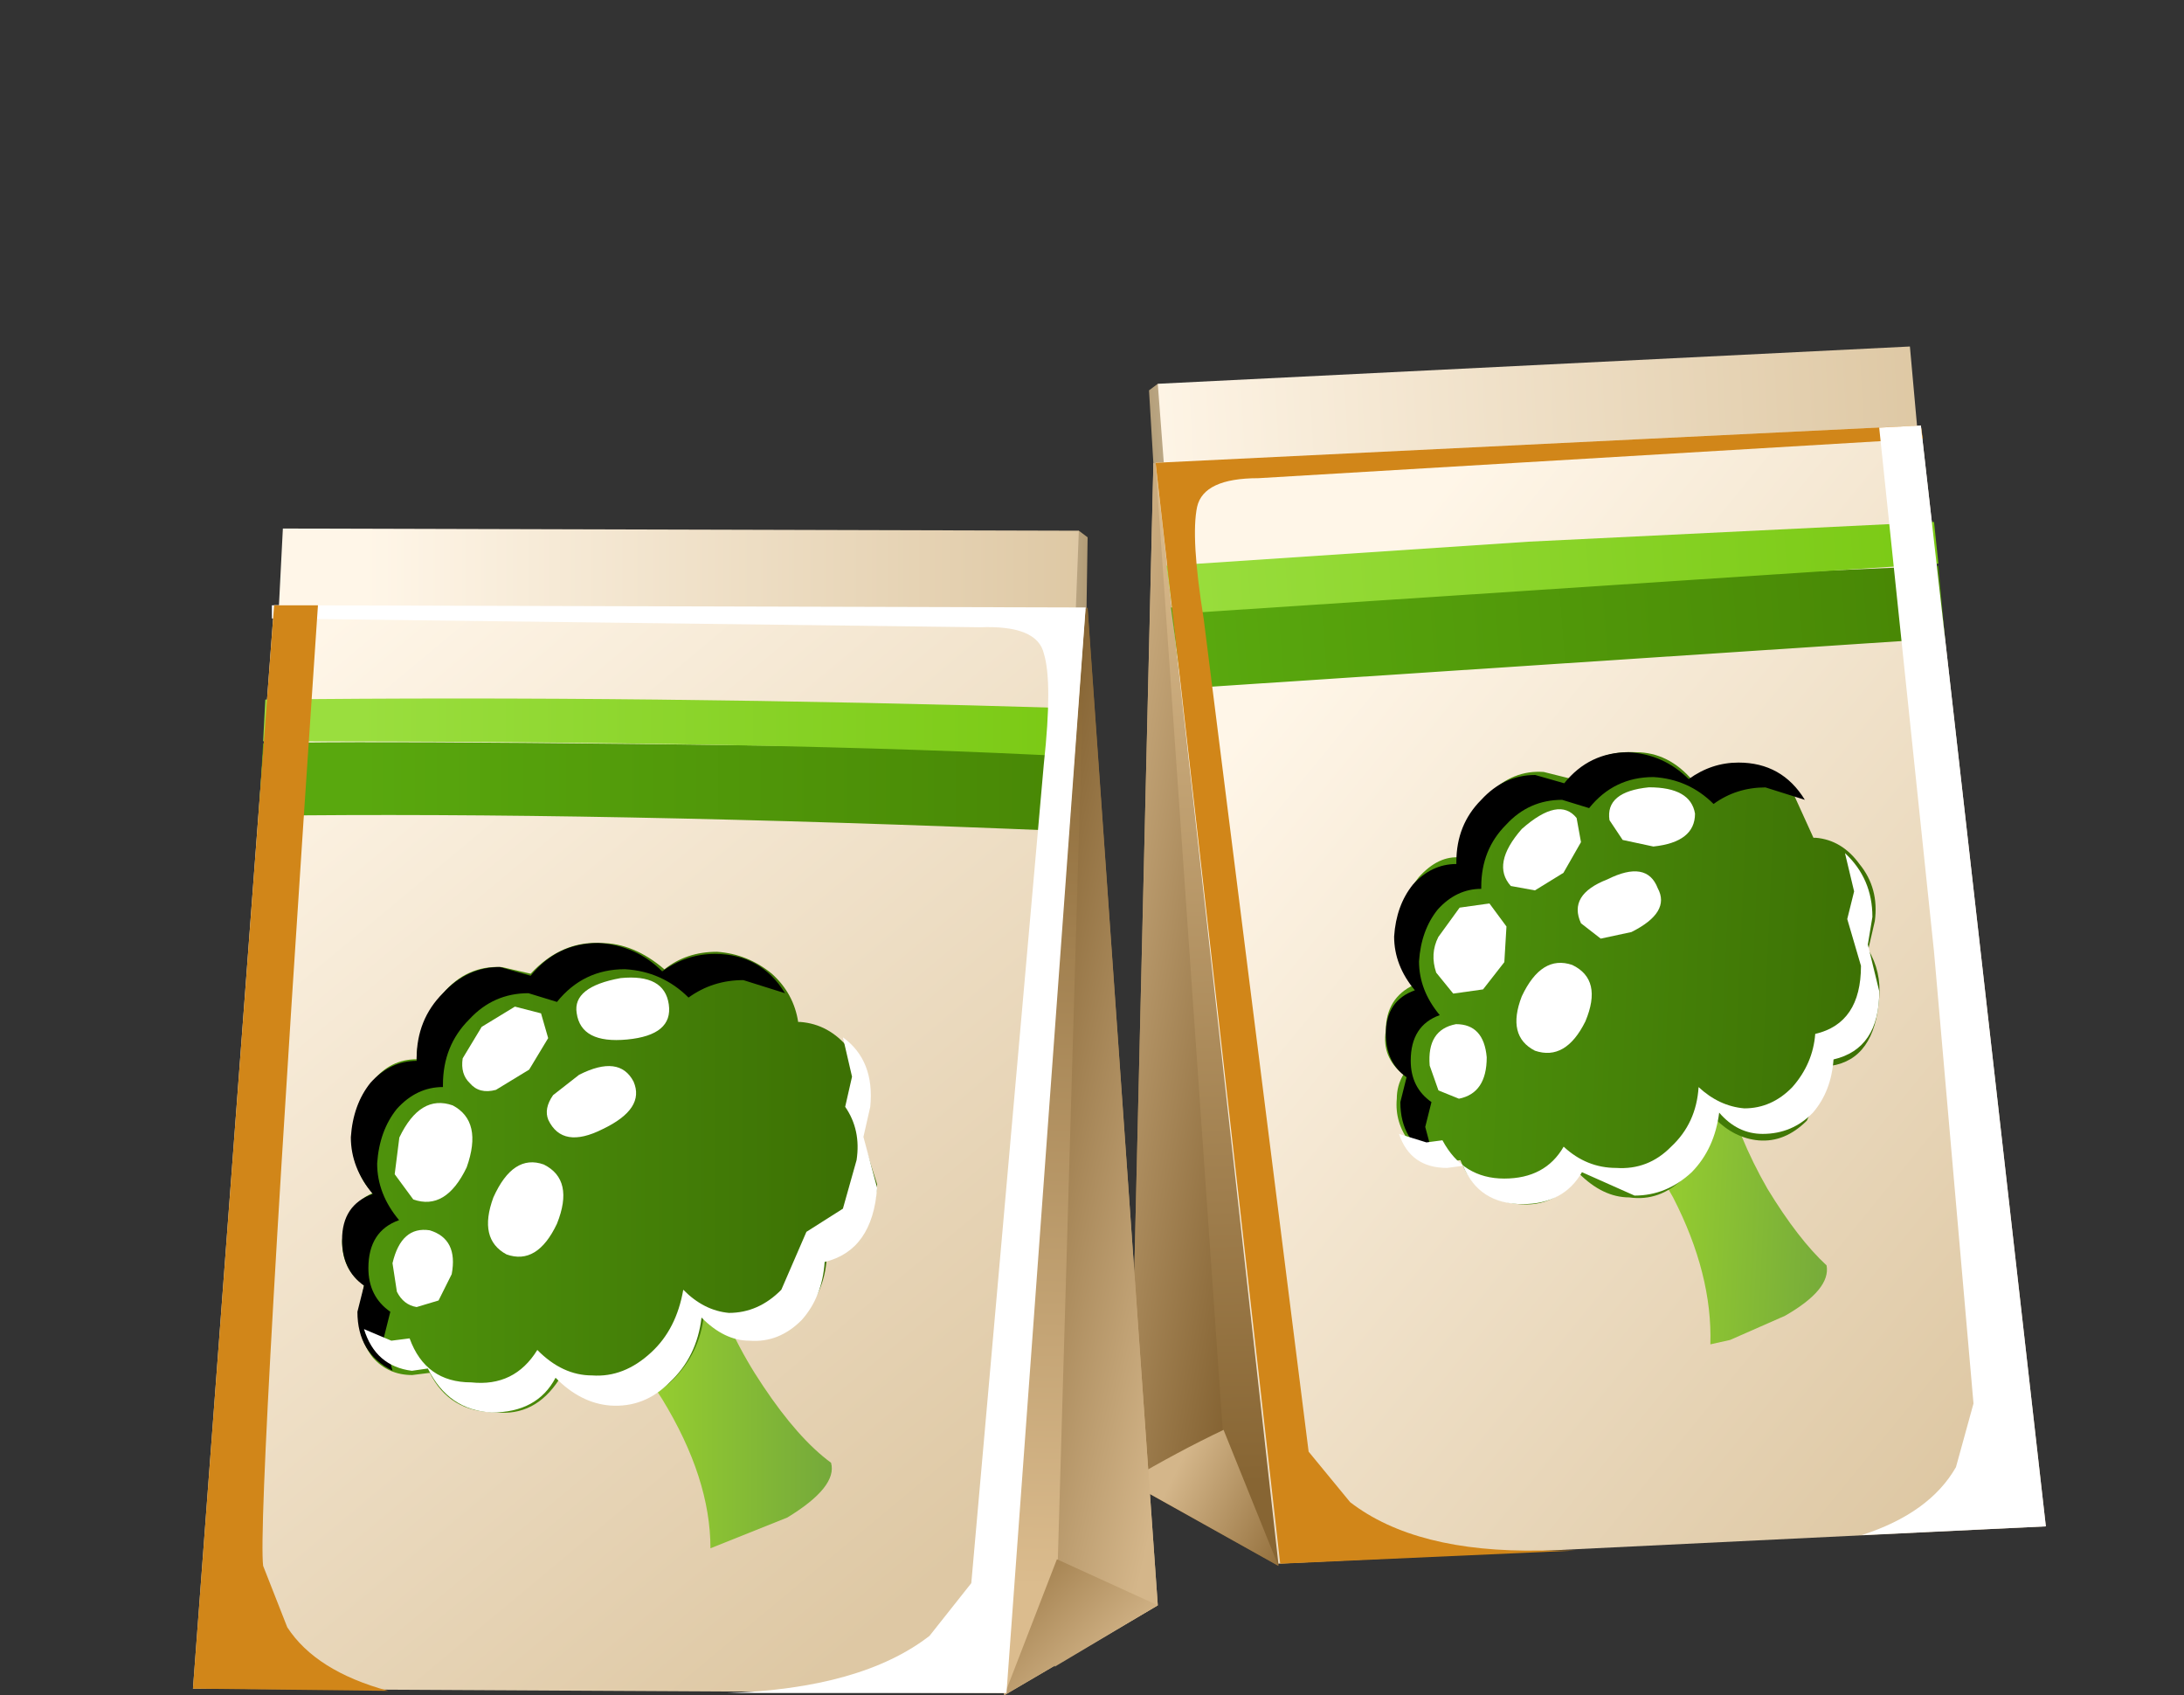 <?xml version="1.0" encoding="UTF-8" standalone="no"?>
<svg xmlns:xlink="http://www.w3.org/1999/xlink" height="38.65px" width="49.8px" xmlns="http://www.w3.org/2000/svg">
  <rect width="100%" height="100%" fill="#333333" stroke="none"/>
  <g transform="matrix(1.0, 0.0, 0.0, 1.0, 0.0, 0.0)">
    <use height="27.8" transform="matrix(1.0, 0.0, 0.0, 1.0, 25.75, 7.9)" width="20.9" xlink:href="#shape0"/>
    <use height="25.95" transform="matrix(1.0, 0.0, 0.0, 1.0, 26.35, 9.7)" width="17.5" xlink:href="#sprite0"/>
    <use height="25.3" transform="matrix(1.0, 0.0, 0.0, 1.0, 42.45, 9.7)" width="4.2" xlink:href="#sprite1"/>
    <use height="13.5" transform="matrix(1.0, 0.0, 0.0, 1.0, 31.6, 17.15)" width="11.25" xlink:href="#shape3"/>
    <use height="9.25" transform="matrix(1.0, 0.0, 0.0, 1.0, 31.6, 17.15)" width="9.55" xlink:href="#sprite2"/>
    <use height="8.0" transform="matrix(1.0, 0.0, 0.0, 1.0, 31.9, 19.45)" width="10.95" xlink:href="#sprite3"/>
    <use height="1.9" transform="matrix(1.0, 0.0, 0.0, 1.0, 34.25, 18.45)" width="1.85" xlink:href="#sprite4"/>
    <use height="2.15" transform="matrix(1.0, 0.0, 0.0, 1.0, 32.7, 20.55)" width="1.7" xlink:href="#sprite5"/>
    <use height="1.35" transform="matrix(1.0, 0.0, 0.0, 1.0, 36.7, 17.95)" width="1.95" xlink:href="#sprite6"/>
    <use height="1.55" transform="matrix(1.0, 0.0, 0.0, 1.0, 35.95, 19.85)" width="1.9" xlink:href="#sprite7"/>
    <use height="1.7" transform="matrix(1.0, 0.0, 0.0, 1.0, 32.6, 23.35)" width="1.3" xlink:href="#sprite8"/>
    <use height="2.05" transform="matrix(1.0, 0.0, 0.0, 1.0, 34.6, 21.95)" width="1.7" xlink:href="#sprite9"/>
    <use height="26.6" transform="matrix(1.0, 0.0, 0.0, 1.0, 4.4, 12.05)" width="22.0" xlink:href="#shape11"/>
    <use height="24.8" transform="matrix(1.0, 0.0, 0.0, 1.0, 6.2, 13.8)" width="18.55" xlink:href="#sprite10"/>
    <use height="24.75" transform="matrix(1.0, 0.0, 0.0, 1.0, 4.4, 13.8)" width="4.45" xlink:href="#sprite11"/>
    <use height="13.8" transform="matrix(1.0, 0.0, 0.0, 1.0, 7.8, 21.5)" width="12.2" xlink:href="#shape14"/>
    <use height="9.75" transform="matrix(1.0, 0.0, 0.0, 1.0, 7.8, 21.5)" width="10.1" xlink:href="#sprite12"/>
    <use height="8.55" transform="matrix(1.0, 0.0, 0.0, 1.0, 8.3, 23.65)" width="11.7" xlink:href="#sprite13"/>
    <use height="1.95" transform="matrix(1.0, 0.0, 0.0, 1.0, 10.55, 22.95)" width="1.95" xlink:href="#sprite14"/>
    <use height="2.25" transform="matrix(1.0, 0.0, 0.0, 1.0, 8.95, 25.15)" width="1.8" xlink:href="#sprite15"/>
    <use height="1.4" transform="matrix(1.0, 0.0, 0.0, 1.0, 13.15, 22.3)" width="2.1" xlink:href="#sprite16"/>
    <use height="1.65" transform="matrix(1.0, 0.0, 0.0, 1.0, 12.45, 24.3)" width="2.05" xlink:href="#sprite17"/>
    <use height="1.75" transform="matrix(1.0, 0.0, 0.0, 1.0, 8.95, 28.05)" width="1.4" xlink:href="#sprite18"/>
    <use height="2.15" transform="matrix(1.0, 0.0, 0.0, 1.0, 11.15, 26.5)" width="1.7" xlink:href="#sprite19"/>
  </g>
  <defs>
    <g id="shape0" transform="matrix(1.0, 0.0, 0.0, 1.0, -25.75, -7.9)">
      <path d="M29.7 11.9 L29.55 12.6 26.4 12.25 26.2 8.9 26.4 8.75 29.7 11.9" fill="url(#gradient0)" fill-rule="evenodd" stroke="none"/>
      <path d="M26.8 14.0 L26.4 8.75 43.55 7.9 44.0 12.9 26.8 14.0" fill="url(#gradient1)" fill-rule="evenodd" stroke="none"/>
      <path d="M32.25 15.6 L29.15 35.7 25.75 33.8 26.3 10.55 32.25 15.6" fill="url(#gradient2)" fill-rule="evenodd" stroke="none"/>
      <path d="M28.05 35.05 L25.75 33.8 26.3 10.6 26.35 10.55 26.35 10.6 28.05 35.05" fill="url(#gradient3)" fill-rule="evenodd" stroke="none"/>
      <path d="M29.15 35.7 L25.75 33.8 25.75 33.75 Q26.85 33.1 27.9 32.6 L29.15 35.7" fill="url(#gradient4)" fill-rule="evenodd" stroke="none"/>
      <path d="M29.15 35.65 L26.35 10.55 43.8 9.7 46.65 34.8 29.15 35.65" fill="url(#gradient5)" fill-rule="evenodd" stroke="none"/>
      <path d="M44.2 12.9 L44.35 14.55 26.95 15.7 26.7 13.85 34.95 13.3 44.2 12.9" fill="url(#gradient6)" fill-rule="evenodd" stroke="none"/>
      <path d="M44.1 11.9 L44.2 12.85 26.75 14.0 26.6 12.9 34.85 12.35 44.1 11.9" fill="url(#gradient7)" fill-rule="evenodd" stroke="none"/>
    </g>
    <linearGradient gradientTransform="matrix(-0.002, 1.0E-4, -1.0E-4, -0.002, 27.75, 10.7)" gradientUnits="userSpaceOnUse" id="gradient0" spreadMethod="pad" x1="-819.2" x2="819.2">
      <stop offset="0.0" stop-color="#fff6e8"/>
      <stop offset="1.0" stop-color="#b09a74"/>
    </linearGradient>
    <linearGradient gradientTransform="matrix(0.011, -6.0E-4, -6.0E-4, -0.011, 34.9, 10.95)" gradientUnits="userSpaceOnUse" id="gradient1" spreadMethod="pad" x1="-819.2" x2="819.2">
      <stop offset="0.0" stop-color="#fff6e8"/>
      <stop offset="1.0" stop-color="#dec8a4"/>
    </linearGradient>
    <linearGradient gradientTransform="matrix(-3.0E-4, -0.014, 0.014, -3.0E-4, 28.85, 22.35)" gradientUnits="userSpaceOnUse" id="gradient2" spreadMethod="pad" x1="-819.2" x2="819.2">
      <stop offset="0.0" stop-color="#876533"/>
      <stop offset="1.0" stop-color="#dbbc8e"/>
    </linearGradient>
    <linearGradient gradientTransform="matrix(-0.004, -7.0E-4, 7.0E-4, -0.004, 26.85, 22.9)" gradientUnits="userSpaceOnUse" id="gradient3" spreadMethod="pad" x1="-819.2" x2="819.2">
      <stop offset="0.0" stop-color="#7d5b2a"/>
      <stop offset="1.0" stop-color="#d4b68a"/>
    </linearGradient>
    <linearGradient gradientTransform="matrix(-0.002, -0.001, 0.001, -0.002, 28.7, 33.85)" gradientUnits="userSpaceOnUse" id="gradient4" spreadMethod="pad" x1="-819.2" x2="819.2">
      <stop offset="0.0" stop-color="#87622d"/>
      <stop offset="1.0" stop-color="#d4b68a"/>
    </linearGradient>
    <linearGradient gradientTransform="matrix(0.011, 0.009, 0.009, -0.011, 37.7, 23.6)" gradientUnits="userSpaceOnUse" id="gradient5" spreadMethod="pad" x1="-819.2" x2="819.2">
      <stop offset="0.0" stop-color="#fff6e8"/>
      <stop offset="1.0" stop-color="#dec8a4"/>
    </linearGradient>
    <linearGradient gradientTransform="matrix(0.01, -8.0E-4, -8.0E-4, -0.01, 35.55, 14.2)" gradientUnits="userSpaceOnUse" id="gradient6" spreadMethod="pad" x1="-819.2" x2="819.2">
      <stop offset="0.008" stop-color="#59a80e"/>
      <stop offset="1.0" stop-color="#488705"/>
    </linearGradient>
    <linearGradient gradientTransform="matrix(0.011, -8.0E-4, -8.0E-4, -0.011, 35.35, 12.9)" gradientUnits="userSpaceOnUse" id="gradient7" spreadMethod="pad" x1="-819.2" x2="819.2">
      <stop offset="0.0" stop-color="#9ade3e"/>
      <stop offset="1.0" stop-color="#7ac914"/>
    </linearGradient>
    <g id="sprite0" transform="matrix(1.0, 0.0, 0.0, 1.0, 0.0, 0.0)">
      <use height="25.9" transform="matrix(0.997, 0.0, 0.0, 1.002, 0.0, 0.0)" width="17.55" xlink:href="#shape1"/>
    </g>
    <g id="shape1" transform="matrix(1.0, 0.0, 0.0, 1.0, 0.0, 0.0)">
      <path d="M4.45 24.5 Q5.95 25.65 8.8 25.6 L9.6 25.6 2.85 25.9 0.0 0.85 17.5 0.0 17.55 0.3 2.35 1.2 Q1.1 1.2 0.95 1.85 0.8 2.55 1.1 4.4 L3.5 23.35 4.45 24.5" fill="#d18619" fill-rule="evenodd" stroke="none"/>
    </g>
    <g id="sprite1" transform="matrix(1.0, 0.0, 0.0, 1.0, 0.0, 0.0)">
      <use height="25.3" transform="matrix(1.0, 0.0, 0.0, 1.0, 0.0, 0.0)" width="4.2" xlink:href="#shape2"/>
    </g>
    <g id="shape2" transform="matrix(1.0, 0.0, 0.0, 1.0, 0.0, 0.0)">
      <path d="M1.35 0.0 L4.2 25.1 0.0 25.3 Q1.55 24.8 2.15 23.75 L2.55 22.3 1.65 12.0 0.4 0.05 1.35 0.0" fill="#ffffff" fill-rule="evenodd" stroke="none"/>
    </g>
    <g id="shape3" transform="matrix(1.0, 0.0, 0.0, 1.0, -31.6, -17.15)">
      <path d="M36.0 23.55 L37.5 22.0 38.95 21.95 Q38.95 24.75 40.3 27.1 41.0 28.25 41.65 28.85 41.75 29.4 40.7 30.0 L39.45 30.55 39.0 30.65 Q39.05 29.05 38.15 27.3 L36.0 23.55" fill="url(#gradient8)" fill-rule="evenodd" stroke="none"/>
      <path d="M35.2 17.6 L35.8 17.75 Q36.4 17.1 37.3 17.15 38.05 17.15 38.6 17.8 39.15 17.45 39.75 17.45 40.35 17.5 40.85 18.0 L41.35 19.1 41.4 19.1 Q42.0 19.15 42.4 19.7 42.85 20.25 42.75 21.0 L42.6 21.65 Q42.9 22.15 42.85 22.75 42.75 24.15 41.75 24.3 L41.2 25.55 Q40.7 26.05 40.1 26.0 39.55 25.95 39.1 25.5 38.95 26.35 38.4 26.85 37.85 27.4 37.15 27.3 36.55 27.3 36.0 26.75 35.5 27.55 34.6 27.45 33.65 27.35 33.3 26.45 L32.9 26.5 32.15 26.05 Q31.8 25.6 31.85 25.05 31.85 24.75 32.0 24.5 31.5 24.1 31.6 23.5 31.6 22.75 32.25 22.45 31.85 21.95 31.9 21.15 31.95 20.5 32.35 20.0 32.8 19.5 33.3 19.55 L33.3 19.5 Q33.4 18.65 33.95 18.1 34.5 17.55 35.2 17.6" fill="url(#gradient9)" fill-rule="evenodd" stroke="none"/>
    </g>
    <linearGradient gradientTransform="matrix(0.004, 2.0E-4, 2.0E-4, -0.004, 38.85, 26.0)" gradientUnits="userSpaceOnUse" id="gradient8" spreadMethod="pad" x1="-819.2" x2="819.2">
      <stop offset="0.0" stop-color="#a8e329"/>
      <stop offset="1.0" stop-color="#74a83b"/>
    </linearGradient>
    <linearGradient gradientTransform="matrix(0.007, 3.0E-4, 3.0E-4, -0.007, 37.25, 22.35)" gradientUnits="userSpaceOnUse" id="gradient9" spreadMethod="pad" x1="-819.2" x2="819.2">
      <stop offset="0.0" stop-color="#4f940c"/>
      <stop offset="1.0" stop-color="#3c7004"/>
    </linearGradient>
    <g id="sprite2" transform="matrix(1.0, 0.0, 0.0, 1.0, 0.0, 0.0)">
      <use height="9.8" transform="matrix(0.946, 0.0, 0.0, 0.944, 0.0, 0.0)" width="10.1" xlink:href="#shape4"/>
    </g>
    <g id="shape4" transform="matrix(1.0, 0.0, 0.0, 1.0, 0.0, 0.0)">
      <path d="M5.85 0.0 Q6.7 0.05 7.3 0.65 7.85 0.25 8.5 0.25 9.55 0.25 10.1 1.15 L9.15 0.85 Q8.45 0.85 7.9 1.25 7.3 0.65 6.45 0.6 5.5 0.6 4.9 1.35 L4.25 1.15 Q3.45 1.15 2.9 1.75 2.3 2.35 2.3 3.25 L2.3 3.3 Q1.7 3.3 1.25 3.8 0.85 4.3 0.8 5.05 0.8 5.75 1.3 6.35 0.6 6.6 0.6 7.45 0.6 8.1 1.1 8.45 L0.95 9.05 1.15 9.8 Q0.35 9.4 0.35 8.45 L0.5 7.85 Q0.0 7.5 0.0 6.8 0.0 6.0 0.7 5.75 0.2 5.15 0.2 4.45 0.25 3.7 0.65 3.2 1.1 2.7 1.7 2.7 L1.7 2.65 Q1.7 1.75 2.3 1.15 2.85 0.55 3.6 0.55 L4.3 0.75 Q4.9 0.0 5.85 0.0" fill="#000000" fill-rule="evenodd" stroke="none"/>
    </g>
    <g id="sprite3" transform="matrix(1.0, 0.0, 0.0, 1.0, 0.0, 0.0)">
      <use height="8.25" transform="matrix(1.043, 0.0, 0.0, 0.97, 0.0, 0.0)" width="10.5" xlink:href="#shape5"/>
    </g>
    <g id="shape5" transform="matrix(1.0, 0.0, 0.0, 1.0, 0.0, 0.0)">
      <path d="M10.25 2.15 L10.5 3.25 Q10.5 4.6 9.5 4.85 9.45 5.6 9.05 6.1 8.6 6.6 7.95 6.6 7.4 6.6 7.0 6.1 6.9 6.95 6.4 7.5 5.85 8.05 5.15 8.05 L4.0 7.5 Q3.6 8.25 2.7 8.25 1.75 8.25 1.4 7.35 L1.05 7.4 Q0.25 7.4 0.0 6.6 L0.6 6.8 0.95 6.75 Q1.4 7.65 2.3 7.65 3.2 7.65 3.6 6.9 4.1 7.4 4.75 7.4 5.45 7.45 5.95 6.9 6.5 6.35 6.55 5.5 7.0 5.95 7.55 6.0 8.15 6.0 8.6 5.5 9.05 4.95 9.1 4.25 10.1 4.0 10.1 2.65 L9.8 1.55 9.95 0.9 9.75 0.0 Q10.35 0.6 10.35 1.5 L10.25 2.15" fill="#ffffff" fill-rule="evenodd" stroke="none"/>
    </g>
    <g id="sprite4" transform="matrix(1.0, 0.0, 0.0, 1.0, 0.05, 0.05)">
      <use height="1.9" transform="matrix(1.0, 0.0, 0.0, 1.0, -0.05, -0.05)" width="1.85" xlink:href="#shape6"/>
    </g>
    <g id="shape6" transform="matrix(1.0, 0.0, 0.0, 1.0, 0.05, 0.05)">
      <path d="M1.35 1.4 L0.7 1.8 0.15 1.7 Q-0.3 1.2 0.4 0.4 1.25 -0.35 1.65 0.15 L1.75 0.7 1.35 1.4" fill="#ffffff" fill-rule="evenodd" stroke="none"/>
    </g>
    <g id="sprite5" transform="matrix(1.0, 0.0, 0.0, 1.0, 0.0, 0.0)">
      <use height="2.25" transform="matrix(0.971, 0.0, 0.0, 0.956, 0.0, 0.0)" width="1.75" xlink:href="#shape7"/>
    </g>
    <g id="shape7" transform="matrix(1.0, 0.0, 0.0, 1.0, 0.0, 0.0)">
      <path d="M1.65 1.45 L1.15 2.1 0.45 2.2 0.05 1.7 Q-0.1 1.25 0.1 0.85 L0.6 0.15 1.3 0.05 1.7 0.6 1.65 1.45" fill="#ffffff" fill-rule="evenodd" stroke="none"/>
    </g>
    <g id="sprite6" transform="matrix(1.0, 0.0, 0.0, 1.0, 0.0, 0.0)">
      <use height="1.35" transform="matrix(1.0, 0.0, 0.0, 1.0, 0.0, 0.0)" width="1.95" xlink:href="#shape8"/>
    </g>
    <g id="shape8" transform="matrix(1.0, 0.0, 0.0, 1.0, 0.0, 0.0)">
      <path d="M1.0 1.35 L0.3 1.2 0.0 0.75 Q-0.1 0.1 0.9 0.0 1.85 0.0 1.95 0.6 1.95 1.25 1.0 1.35" fill="#ffffff" fill-rule="evenodd" stroke="none"/>
    </g>
    <g id="sprite7" transform="matrix(1.0, 0.0, 0.0, 1.0, 0.05, 0.05)">
      <use height="1.55" transform="matrix(1.0, 0.0, 0.0, 1.0, -0.05, -0.05)" width="1.9" xlink:href="#shape9"/>
    </g>
    <g id="shape9" transform="matrix(1.0, 0.0, 0.0, 1.0, 0.05, 0.05)">
      <path d="M1.2 1.35 L0.5 1.5 0.05 1.15 Q-0.25 0.5 0.65 0.15 1.55 -0.3 1.8 0.35 2.1 0.9 1.2 1.35" fill="#ffffff" fill-rule="evenodd" stroke="none"/>
    </g>
    <g id="sprite8" transform="matrix(1.0, 0.0, 0.0, 1.0, 0.0, 0.0)">
      <use height="1.35" transform="matrix(0.667, 0.0, 0.0, 1.259, 0.0, 0.0)" width="1.95" xlink:href="#shape8"/>
    </g>
    <g id="sprite9" transform="matrix(1.0, 0.0, 0.0, 1.0, 0.1, 0.0)">
      <use height="2.15" transform="matrix(1.0, 0.0, 0.0, 0.954, -0.1, 0.002)" width="1.7" xlink:href="#shape10"/>
    </g>
    <g id="shape10" transform="matrix(1.0, 0.0, 0.0, 1.0, 0.0, 0.05)">
      <path d="M1.55 1.35 Q1.1 2.3 0.4 2.05 -0.25 1.7 0.1 0.75 0.55 -0.25 1.25 0.0 1.95 0.35 1.55 1.35" fill="#ffffff" fill-rule="evenodd" stroke="none"/>
    </g>
    <g id="shape11" transform="matrix(1.0, 0.0, 0.0, 1.0, -4.4, -12.05)">
      <path d="M21.25 15.35 L24.6 12.1 24.8 12.25 24.75 15.5 21.4 16.0 21.25 15.35" fill="url(#gradient10)" fill-rule="evenodd" stroke="none"/>
      <path d="M24.4 17.25 L6.2 16.95 6.45 12.05 24.6 12.1 24.4 17.25" fill="url(#gradient11)" fill-rule="evenodd" stroke="none"/>
      <path d="M18.7 19.1 L24.8 13.85 26.4 36.6 22.9 38.65 18.7 19.1" fill="url(#gradient12)" fill-rule="evenodd" stroke="none"/>
      <path d="M24.05 38.0 L24.75 13.9 24.8 13.9 26.4 36.6 24.05 38.0" fill="url(#gradient13)" fill-rule="evenodd" stroke="none"/>
      <path d="M22.9 38.65 L24.1 35.55 26.4 36.6 22.9 38.65" fill="url(#gradient14)" fill-rule="evenodd" stroke="none"/>
      <path d="M22.9 38.6 L4.4 38.5 6.25 13.8 24.75 13.9 22.9 38.6" fill="url(#gradient15)" fill-rule="evenodd" stroke="none"/>
      <path d="M6.0 16.95 Q8.65 16.85 24.5 17.1 L24.35 18.95 Q13.6 18.5 5.9 18.6 L6.0 16.95" fill="url(#gradient16)" fill-rule="evenodd" stroke="none"/>
      <path d="M6.05 15.95 Q14.7 15.85 24.55 16.15 L24.45 17.25 Q18.0 16.9 6.0 16.9 L6.05 15.95" fill="url(#gradient17)" fill-rule="evenodd" stroke="none"/>
    </g>
    <linearGradient gradientTransform="matrix(0.002, 0.0, 0.0, -0.002, 23.25, 14.05)" gradientUnits="userSpaceOnUse" id="gradient10" spreadMethod="pad" x1="-819.2" x2="819.2">
      <stop offset="0.0" stop-color="#fff6e8"/>
      <stop offset="1.0" stop-color="#b09a74"/>
    </linearGradient>
    <linearGradient gradientTransform="matrix(0.01, 0.0, 0.0, -0.01, 16.5, 14.65)" gradientUnits="userSpaceOnUse" id="gradient11" spreadMethod="pad" x1="-819.2" x2="819.2">
      <stop offset="0.0" stop-color="#fff6e8"/>
      <stop offset="1.0" stop-color="#dec8a4"/>
    </linearGradient>
    <linearGradient gradientTransform="matrix(-3.0E-4, 0.013, 0.013, 3.0E-4, 22.6, 25.5)" gradientUnits="userSpaceOnUse" id="gradient12" spreadMethod="pad" x1="-819.2" x2="819.2">
      <stop offset="0.0" stop-color="#876533"/>
      <stop offset="1.0" stop-color="#dbbc8e"/>
    </linearGradient>
    <linearGradient gradientTransform="matrix(0.004, 9.0E-4, 9.0E-4, -0.004, 24.8, 26.0)" gradientUnits="userSpaceOnUse" id="gradient13" spreadMethod="pad" x1="-819.2" x2="819.2">
      <stop offset="0.0" stop-color="#7d5b2a"/>
      <stop offset="1.0" stop-color="#d4b68a"/>
    </linearGradient>
    <linearGradient gradientTransform="matrix(0.002, 0.002, 0.002, -0.002, 23.35, 36.8)" gradientUnits="userSpaceOnUse" id="gradient14" spreadMethod="pad" x1="-819.2" x2="819.2">
      <stop offset="0.0" stop-color="#87622d"/>
      <stop offset="1.0" stop-color="#d4b68a"/>
    </linearGradient>
    <linearGradient gradientTransform="matrix(0.01, 0.012, 0.012, -0.01, 14.0, 25.5)" gradientUnits="userSpaceOnUse" id="gradient15" spreadMethod="pad" x1="-819.2" x2="819.2">
      <stop offset="0.0" stop-color="#fff6e8"/>
      <stop offset="1.0" stop-color="#dec8a4"/>
    </linearGradient>
    <linearGradient gradientTransform="matrix(0.01, 0.0, 0.0, -0.01, 16.3, 17.9)" gradientUnits="userSpaceOnUse" id="gradient16" spreadMethod="pad" x1="-819.2" x2="819.2">
      <stop offset="0.008" stop-color="#59a80e"/>
      <stop offset="1.0" stop-color="#488705"/>
    </linearGradient>
    <linearGradient gradientTransform="matrix(0.01, 0.0, 0.0, -0.01, 16.4, 16.6)" gradientUnits="userSpaceOnUse" id="gradient17" spreadMethod="pad" x1="-819.2" x2="819.2">
      <stop offset="0.0" stop-color="#9ade3e"/>
      <stop offset="1.0" stop-color="#7ac914"/>
    </linearGradient>
    <g id="sprite10" transform="matrix(1.0, 0.0, 0.0, 1.0, 0.0, 0.0)">
      <use height="24.75" transform="matrix(1.003, 0.0, 0.0, 1.002, 0.0, 0.0)" width="18.5" xlink:href="#shape12"/>
    </g>
    <g id="shape12" transform="matrix(1.0, 0.0, 0.0, 1.0, 0.0, 0.0)">
      <path d="M14.95 23.45 L15.9 22.25 17.55 3.6 Q17.75 1.75 17.55 1.1 17.4 0.45 16.1 0.5 L0.0 0.3 0.0 0.0 18.5 0.05 16.7 24.75 10.35 24.75 Q13.4 24.65 14.95 23.45" fill="#ffffff" fill-rule="evenodd" stroke="none"/>
    </g>
    <g id="sprite11" transform="matrix(1.0, 0.0, 0.0, 1.0, 0.0, 0.0)">
      <use height="24.75" transform="matrix(1.0, 0.0, 0.0, 1.0, 0.0, 0.0)" width="4.45" xlink:href="#shape13"/>
    </g>
    <g id="shape13" transform="matrix(1.0, 0.0, 0.0, 1.0, 0.0, 0.0)">
      <path d="M1.85 0.0 L2.85 0.0 Q1.45 20.65 1.6 21.9 L2.15 23.3 Q2.8 24.3 4.45 24.75 L0.0 24.7 1.85 0.0" fill="#d18619" fill-rule="evenodd" stroke="none"/>
    </g>
    <g id="shape14" transform="matrix(1.0, 0.0, 0.0, 1.0, -7.8, -21.5)">
      <path d="M15.1 31.9 L13.25 29.05 12.6 28.15 14.15 26.5 Q15.7 25.1 15.75 26.4 15.85 29.3 17.4 31.6 18.2 32.8 18.95 33.35 19.1 33.9 17.95 34.6 L16.2 35.3 Q16.2 33.7 15.1 31.9" fill="url(#gradient18)" fill-rule="evenodd" stroke="none"/>
      <path d="M12.1 22.2 Q12.8 21.45 13.7 21.5 14.45 21.5 15.15 22.1 15.65 21.7 16.35 21.7 17.05 21.75 17.6 22.2 18.1 22.65 18.2 23.3 L18.25 23.3 Q18.9 23.35 19.35 23.9 19.8 24.45 19.8 25.2 L19.65 25.9 20.0 27.0 Q19.9 28.35 18.85 28.7 18.8 29.45 18.3 30.0 17.85 30.5 17.15 30.5 16.55 30.5 16.05 30.0 15.95 30.85 15.35 31.45 14.8 32.0 14.0 32.0 13.3 31.95 12.75 31.45 12.2 32.3 11.3 32.2 10.25 32.2 9.8 31.3 L9.4 31.35 Q8.85 31.35 8.5 30.95 8.15 30.5 8.2 29.9 L8.3 29.3 Q7.8 28.95 7.8 28.3 7.9 27.45 8.5 27.2 8.05 26.75 8.05 25.9 8.05 25.15 8.5 24.65 8.9 24.15 9.5 24.15 L9.5 24.1 Q9.55 23.25 10.1 22.65 10.65 22.0 11.45 22.05 L12.1 22.2" fill="url(#gradient19)" fill-rule="evenodd" stroke="none"/>
    </g>
    <linearGradient gradientTransform="matrix(0.004, 0.0, 0.0, -0.004, 15.8, 30.55)" gradientUnits="userSpaceOnUse" id="gradient18" spreadMethod="pad" x1="-819.2" x2="819.2">
      <stop offset="0.0" stop-color="#a8e329"/>
      <stop offset="1.0" stop-color="#74a83b"/>
    </linearGradient>
    <linearGradient gradientTransform="matrix(0.007, 0.0, 0.0, -0.007, 13.9, 26.85)" gradientUnits="userSpaceOnUse" id="gradient19" spreadMethod="pad" x1="-819.2" x2="819.2">
      <stop offset="0.0" stop-color="#4f940c"/>
      <stop offset="1.0" stop-color="#3c7004"/>
    </linearGradient>
    <g id="sprite12" transform="matrix(1.0, 0.0, 0.0, 1.0, 0.0, 0.0)">
      <use height="9.8" transform="matrix(1.0, 0.0, 0.0, 0.995, 0.0, 0.0)" width="10.1" xlink:href="#shape4"/>
    </g>
    <g id="sprite13" transform="matrix(1.0, 0.0, 0.0, 1.0, 0.0, 0.0)">
      <use height="8.1" transform="matrix(1.04, 0.0, 0.0, 1.056, 0.0, 0.0)" width="11.25" xlink:href="#shape15"/>
    </g>
    <g id="shape15" transform="matrix(1.0, 0.0, 0.0, 1.0, 0.0, 0.0)">
      <path d="M10.95 2.15 L11.25 3.25 Q11.15 4.6 10.1 4.85 10.05 5.6 9.6 6.1 9.1 6.6 8.45 6.55 7.9 6.55 7.4 6.05 7.3 6.9 6.7 7.45 6.15 8.0 5.4 7.95 4.75 7.9 4.2 7.35 3.8 8.1 2.8 8.1 1.85 8.05 1.4 7.15 L1.05 7.2 Q0.25 7.1 0.0 6.3 L0.6 6.55 1.0 6.5 Q1.35 7.45 2.35 7.45 3.3 7.55 3.8 6.75 4.35 7.3 5.0 7.3 5.7 7.35 6.3 6.8 6.85 6.3 7.0 5.45 7.45 5.9 8.0 5.95 8.65 5.95 9.15 5.45 L9.7 4.2 10.5 3.7 10.8 2.65 Q10.9 2.0 10.55 1.5 L10.7 0.85 10.5 0.0 Q11.2 0.5 11.1 1.5 L10.95 2.15" fill="#ffffff" fill-rule="evenodd" stroke="none"/>
    </g>
    <g id="sprite14" transform="matrix(1.0, 0.0, 0.0, 1.0, 0.05, 0.0)">
      <use height="1.9" transform="matrix(1.083, 0.0, 0.0, 1.026, -0.05, 0.0)" width="1.8" xlink:href="#shape16"/>
    </g>
    <g id="shape16" transform="matrix(1.0, 0.0, 0.0, 1.0, 0.0, 0.0)">
      <path d="M1.4 1.4 L0.7 1.85 Q0.35 1.95 0.15 1.7 -0.05 1.5 0.0 1.15 L0.4 0.45 1.1 0.0 1.65 0.15 1.8 0.7 1.4 1.4" fill="#ffffff" fill-rule="evenodd" stroke="none"/>
    </g>
    <g id="sprite15" transform="matrix(1.0, 0.0, 0.0, 1.0, 0.0, 0.05)">
      <use height="2.15" transform="matrix(1.059, 0.0, 0.0, 1.046, -0.003, -0.05)" width="1.7" xlink:href="#shape17"/>
    </g>
    <g id="shape17" transform="matrix(1.0, 0.0, 0.0, 1.0, 0.05, 0.0)">
      <path d="M1.55 1.4 Q1.1 2.35 0.4 2.1 L0.0 1.55 0.1 0.75 Q0.55 -0.2 1.25 0.05 1.9 0.4 1.55 1.4" fill="#ffffff" fill-rule="evenodd" stroke="none"/>
    </g>
    <g id="sprite16" transform="matrix(1.0, 0.0, 0.0, 1.0, -0.05, 0.0)">
      <use height="1.4" transform="matrix(1.0, 0.0, 0.0, 1.0, 0.05, 0.0)" width="2.1" xlink:href="#shape18"/>
    </g>
    <g id="shape18" transform="matrix(1.0, 0.0, 0.0, 1.0, 0.0, 0.0)">
      <path d="M1.15 1.4 Q0.1 1.5 0.0 0.8 -0.1 0.2 1.0 0.0 2.0 -0.1 2.1 0.6 2.2 1.3 1.15 1.4" fill="#ffffff" fill-rule="evenodd" stroke="none"/>
    </g>
    <g id="sprite17" transform="matrix(1.0, 0.0, 0.0, 1.0, 0.0, 0.05)">
      <use height="1.6" transform="matrix(1.079, 0.0, 0.0, 1.031, 0.0, -0.052)" width="1.9" xlink:href="#shape19"/>
    </g>
    <g id="shape19" transform="matrix(1.0, 0.0, 0.0, 1.0, 0.0, 0.05)">
      <path d="M1.2 1.35 Q0.35 1.8 0.05 1.15 -0.05 0.9 0.15 0.6 L0.7 0.15 Q1.55 -0.3 1.85 0.3 2.1 0.9 1.2 1.35" fill="#ffffff" fill-rule="evenodd" stroke="none"/>
    </g>
    <g id="sprite18" transform="matrix(1.0, 0.0, 0.0, 1.0, 0.0, 0.0)">
      <use height="1.75" transform="matrix(1.0, 0.0, 0.0, 1.0, 0.0, 0.0)" width="1.4" xlink:href="#shape20"/>
    </g>
    <g id="shape20" transform="matrix(1.0, 0.0, 0.0, 1.0, 0.0, 0.0)">
      <path d="M1.35 1.0 L1.05 1.6 0.55 1.75 Q0.25 1.7 0.1 1.4 L0.0 0.75 Q0.2 -0.1 0.85 0.0 1.5 0.2 1.35 1.0" fill="#ffffff" fill-rule="evenodd" stroke="none"/>
    </g>
    <g id="sprite19" transform="matrix(1.0, 0.0, 0.0, 1.0, 0.0, 0.05)">
      <use height="2.15" transform="matrix(1.0, 0.0, 0.0, 1.0, 0.0, -0.05)" width="1.7" xlink:href="#shape10"/>
    </g>
  </defs>
</svg>
